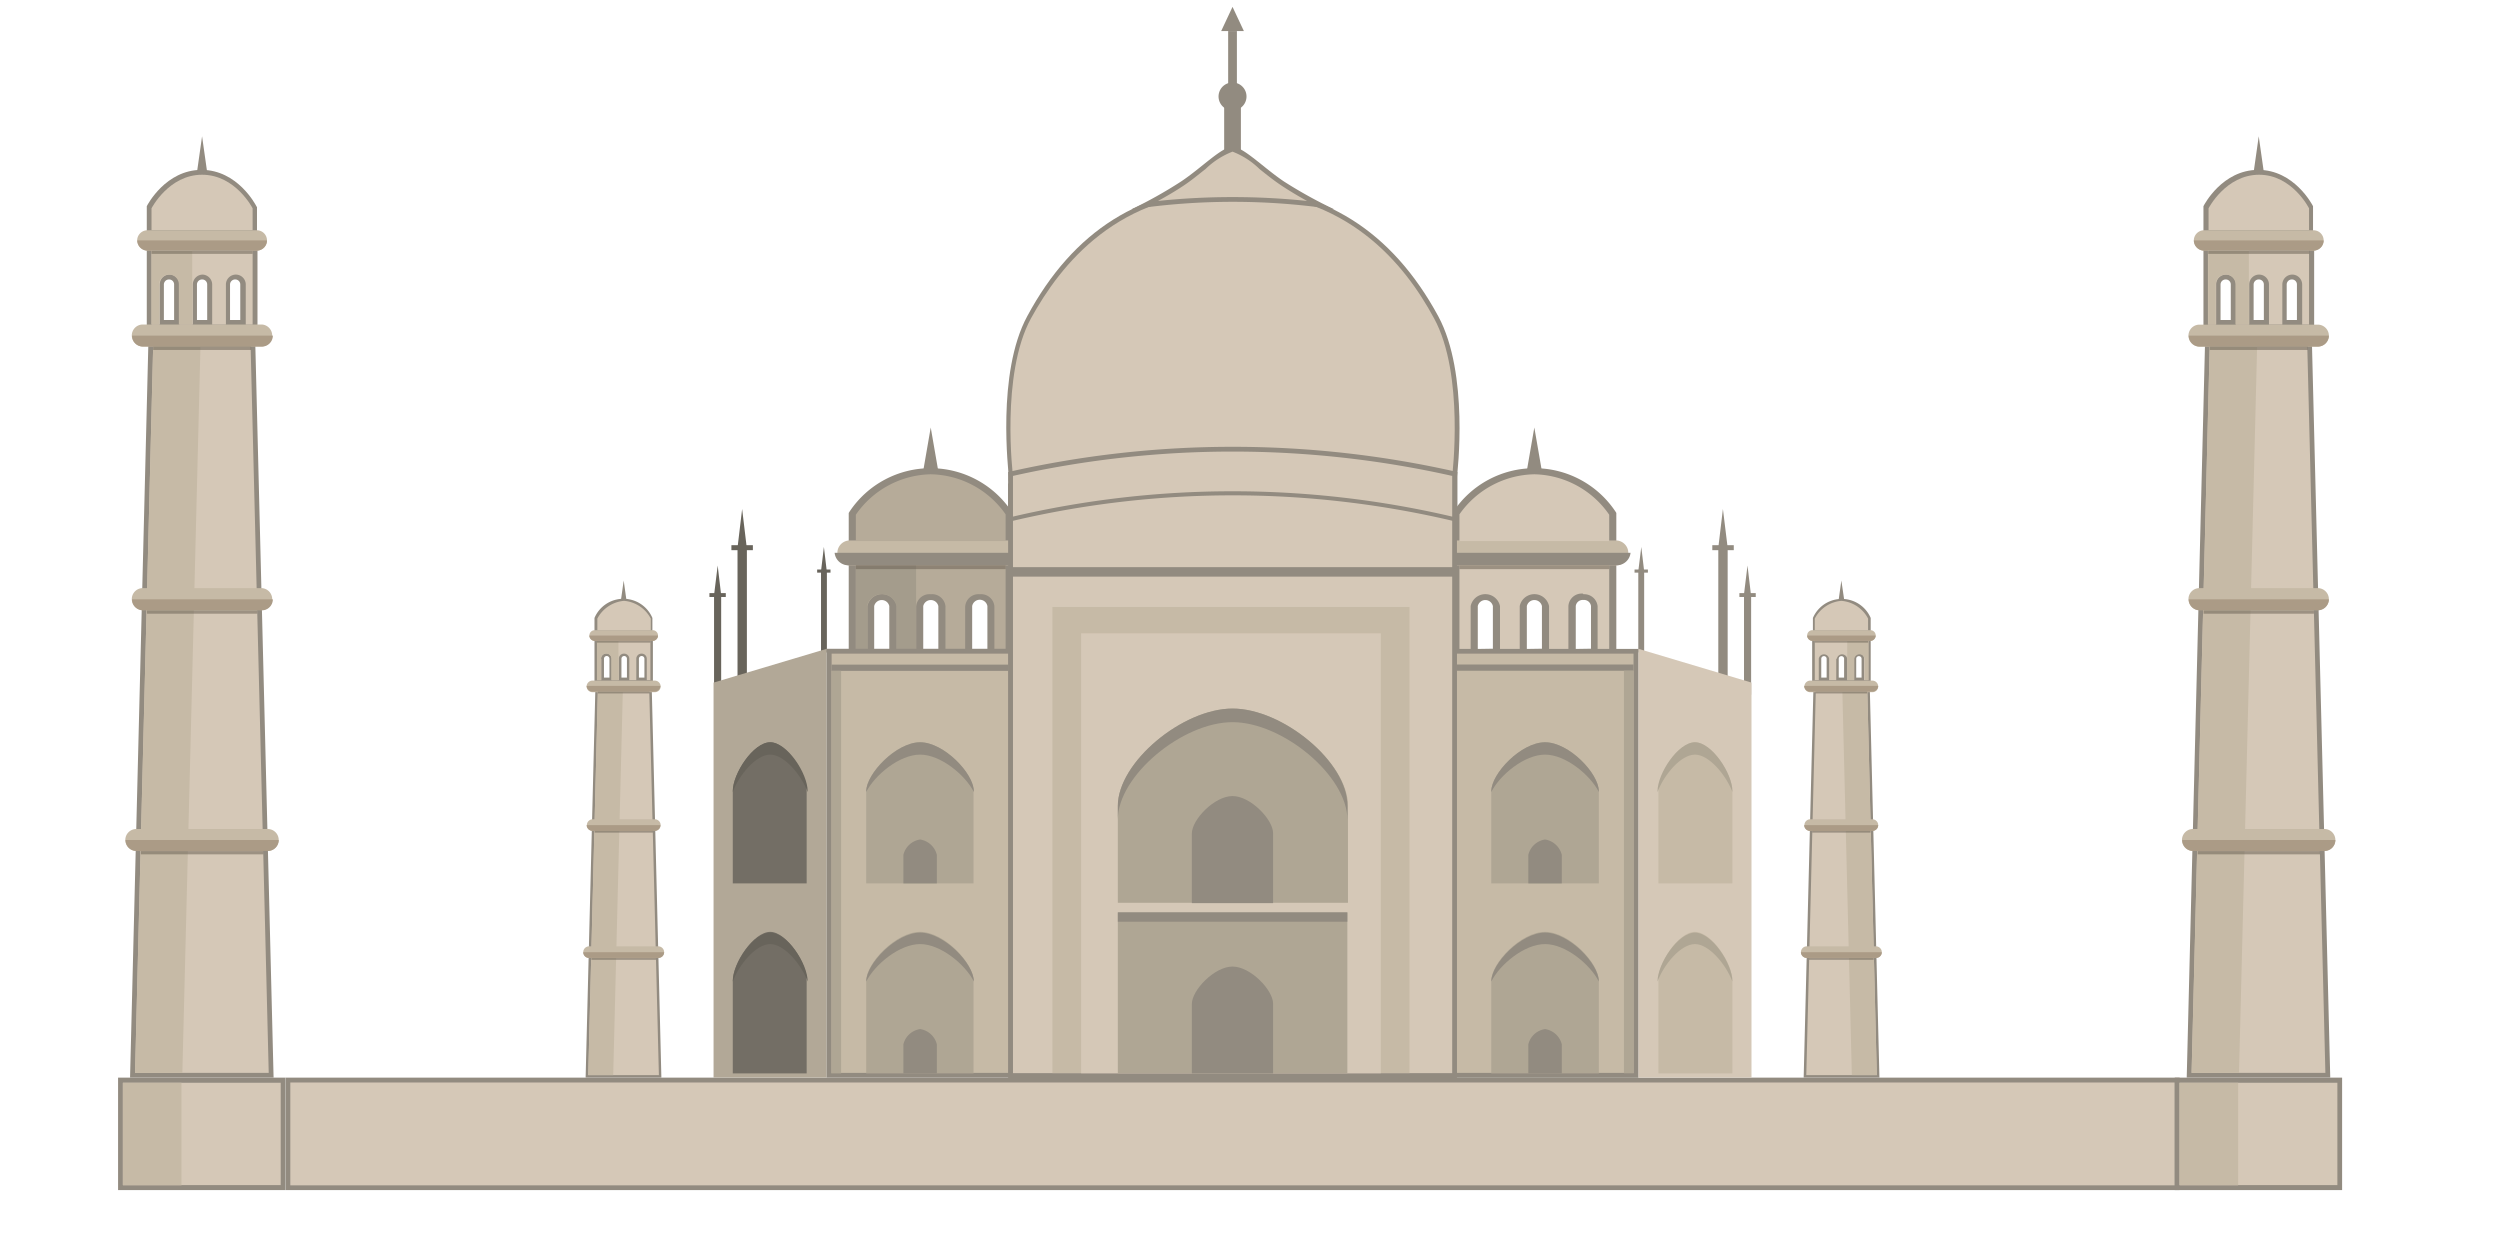 <svg xmlns="http://www.w3.org/2000/svg" viewBox="0 0 200.3 99.01"><defs><style>.cls-1{isolation:isolate;}.cls-2{fill:#928b80;}.cls-3{fill:#d5c8b7;}.cls-4{fill:#c6baa6;}.cls-5{fill:#ab9b86;}.cls-6{fill:#6a6153;mix-blend-mode:multiply;opacity:0.53;}.cls-7{fill:#68645b;}.cls-8{fill:#b6ab99;}.cls-9{fill:#a49c8c;}.cls-10{fill:#b2a897;}.cls-11{fill:#afa694;}.cls-12{fill:#736e65;}</style></defs><g class="cls-1"><g id="Layer_1" data-name="Layer 1"><rect class="cls-2" x="22.88" y="86.34" width="151.75" height="9.01"/><path class="cls-2" d="M11.76,26.4V19.7h8.87v6.7Zm7.49-.76V22.79a.4.4,0,0,0-.41-.4.41.41,0,0,0-.41.4v2.85Zm-2.65,0V22.79a.4.4,0,0,0-.41-.4.41.41,0,0,0-.41.4v2.85Zm-2.65,0V22.79a.4.4,0,0,0-.41-.4.41.41,0,0,0-.41.4v2.85Z"/><rect class="cls-3" x="94.63" y="15.36" width="8.24" height="150.98" transform="translate(189.6 -7.9) rotate(90)"/><rect class="cls-2" x="9.46" y="86.34" width="13.41" height="9.01"/><rect class="cls-3" x="12.07" y="84.52" width="8.2" height="12.65" transform="translate(-74.68 107.02) rotate(-90)"/><polygon class="cls-2" points="10.42 86.34 21.92 86.34 20.45 27.39 11.89 27.39 10.42 86.34"/><path class="cls-2" d="M11.76,18.83V16.6l0-.08c.06-.12,1.52-2.91,4.39-2.91s4.33,2.79,4.39,2.91l.05.08v2.23Z"/><polygon class="cls-3" points="10.82 85.96 12.27 27.78 20.08 27.78 21.53 85.96 10.82 85.96"/><polygon class="cls-4" points="16.06 27.78 12.27 27.78 10.82 85.96 14.61 85.96 16.06 27.78"/><path class="cls-4" d="M22.33,67.3a.88.88,0,0,0-.86-.88H10.92a.88.88,0,0,0,0,1.76H21.47A.88.88,0,0,0,22.33,67.3Z"/><path class="cls-5" d="M10.92,68.18H21.47a.88.88,0,0,0,.86-.88H10.06A.88.88,0,0,0,10.92,68.18Z"/><path class="cls-4" d="M21.81,48a.89.89,0,0,0-.86-.88H11.44a.88.88,0,0,0,0,1.76H21A.88.88,0,0,0,21.81,48Z"/><path class="cls-5" d="M11.44,48.9H21a.88.88,0,0,0,.86-.88H10.58A.88.88,0,0,0,11.44,48.9Z"/><path class="cls-4" d="M21.81,26.89A.89.89,0,0,0,21,26H11.44a.88.88,0,0,0,0,1.76H21A.88.88,0,0,0,21.81,26.89Z"/><path class="cls-5" d="M11.44,27.77H21a.88.88,0,0,0,.86-.88H10.58A.88.88,0,0,0,11.44,27.77Z"/><path class="cls-4" d="M21.39,19.26a.81.81,0,0,0-.8-.81h-8.8a.82.82,0,0,0-.8.81.83.83,0,0,0,.8.82h8.8A.82.82,0,0,0,21.39,19.26Z"/><path class="cls-5" d="M11.79,20.08h8.8a.82.82,0,0,0,.8-.82H11A.83.83,0,0,0,11.79,20.08Z"/><rect class="cls-4" x="9.85" y="86.75" width="4.69" height="8.22"/><polygon class="cls-2" points="16.19 10.92 15.75 14.02 16.19 14.14 16.63 14.02 16.19 10.92"/><path class="cls-3" d="M20.24,26h-8.1V20.08h8.1Zm-4-4a.8.8,0,0,0-.79.79V26H17V22.79A.8.8,0,0,0,16.19,22Zm2.65,0a.8.8,0,0,0-.79.79V26h1.59V22.79A.8.8,0,0,0,18.84,22Zm-6.09.79V26h1.58V22.79a.79.79,0,0,0-1.58,0Z"/><path class="cls-3" d="M16.19,14c-2.67,0-4.05,2.69-4.05,2.69v1.75h8.1V16.69S18.87,14,16.19,14Z"/><path class="cls-4" d="M15.4,20.08H12.14V26h.61V22.79a.79.79,0,0,1,1.58,0V26H15.4V20.08Z"/><rect class="cls-6" x="12.14" y="20.08" width="8.1" height="0.26"/><rect class="cls-6" x="12.27" y="27.78" width="7.85" height="0.26"/><rect class="cls-6" x="11.77" y="48.91" width="8.84" height="0.26"/><rect class="cls-6" x="11.29" y="68.19" width="9.81" height="0.26"/><path class="cls-2" d="M176.54,26.4V19.7h8.87v6.7Zm7.49-.76V22.79a.4.4,0,0,0-.41-.4.41.41,0,0,0-.41.4v2.85Zm-2.65,0V22.79a.4.4,0,0,0-.41-.4.41.41,0,0,0-.41.4v2.85Zm-2.65,0V22.79a.4.4,0,0,0-.41-.4.41.41,0,0,0-.41.4v2.85Z"/><rect class="cls-2" x="174.24" y="86.34" width="13.41" height="9.01"/><rect class="cls-3" x="176.85" y="84.52" width="8.2" height="12.65" transform="translate(90.1 271.8) rotate(-90)"/><polygon class="cls-2" points="175.2 86.34 186.7 86.34 185.23 27.39 176.67 27.39 175.2 86.34"/><path class="cls-2" d="M176.54,18.83V16.6l0-.08c.06-.12,1.51-2.91,4.39-2.91s4.33,2.79,4.39,2.91l0,.08v2.23Z"/><polygon class="cls-3" points="175.59 85.96 177.04 27.78 184.86 27.78 186.31 85.96 175.59 85.96"/><polygon class="cls-4" points="180.84 27.78 177.04 27.78 175.59 85.96 179.39 85.96 180.84 27.78"/><path class="cls-4" d="M187.11,67.3a.88.88,0,0,0-.86-.88H175.7a.88.88,0,0,0,0,1.76h10.55A.88.88,0,0,0,187.11,67.3Z"/><path class="cls-5" d="M175.7,68.18h10.55a.88.88,0,0,0,.86-.88H174.84A.88.88,0,0,0,175.7,68.18Z"/><path class="cls-4" d="M186.59,48a.89.89,0,0,0-.87-.88h-9.5a.88.88,0,0,0,0,1.76h9.5A.89.89,0,0,0,186.59,48Z"/><path class="cls-5" d="M176.22,48.9h9.5a.89.89,0,0,0,.87-.88H175.36A.88.88,0,0,0,176.22,48.9Z"/><path class="cls-4" d="M186.59,26.89a.89.89,0,0,0-.87-.88h-9.5a.88.88,0,0,0,0,1.76h9.5A.89.89,0,0,0,186.59,26.89Z"/><path class="cls-5" d="M176.22,27.77h9.5a.89.89,0,0,0,.87-.88H175.36A.88.88,0,0,0,176.22,27.77Z"/><path class="cls-4" d="M186.17,19.26a.81.81,0,0,0-.8-.81h-8.8a.82.82,0,0,0-.8.81.83.83,0,0,0,.8.82h8.8A.82.82,0,0,0,186.17,19.26Z"/><path class="cls-5" d="M176.57,20.08h8.8a.82.82,0,0,0,.8-.82h-10.4A.83.83,0,0,0,176.57,20.08Z"/><rect class="cls-4" x="174.63" y="86.75" width="4.69" height="8.22"/><polygon class="cls-2" points="180.97 10.92 180.53 14.02 180.97 14.14 181.41 14.02 180.97 10.92"/><path class="cls-3" d="M185,26h-8.1V20.08H185ZM181,22a.79.79,0,0,0-.79.79V26h1.58V22.79A.79.79,0,0,0,181,22Zm2.65,0a.8.8,0,0,0-.79.79V26h1.59V22.79A.8.8,0,0,0,183.62,22Zm-6.09.79V26h1.58V22.79a.79.79,0,0,0-1.58,0Z"/><path class="cls-3" d="M181,14c-2.67,0-4.05,2.69-4.05,2.69v1.75H185V16.69S183.65,14,181,14Z"/><path class="cls-4" d="M180.18,20.08h-3.26V26h.61V22.79a.79.79,0,0,1,1.58,0V26h1.07V20.08Z"/><rect class="cls-6" x="176.92" y="20.08" width="8.1" height="0.26"/><rect class="cls-6" x="177.05" y="27.78" width="7.85" height="0.26"/><rect class="cls-6" x="176.55" y="48.91" width="8.84" height="0.26"/><rect class="cls-6" x="176.07" y="68.19" width="9.81" height="0.26"/><path class="cls-2" d="M47.63,54.69V51.15h4.68v3.54Zm4-.4V52.78a.22.22,0,0,0-.44,0v1.51Zm-1.4,0V52.78a.22.22,0,0,0-.44,0v1.51Zm-1.4,0V52.78a.22.22,0,0,0-.44,0v1.51Z"/><polygon class="cls-2" points="46.92 86.34 52.99 86.34 52.22 55.21 47.7 55.21 46.92 86.34"/><path class="cls-2" d="M47.63,50.69V49.51l0,0a2.52,2.52,0,0,1,4.64,0l0,0v1.18Z"/><polygon class="cls-3" points="47.13 86.14 47.9 55.41 52.02 55.41 52.79 86.14 47.13 86.14"/><polygon class="cls-4" points="49.9 55.41 47.9 55.41 47.13 86.14 49.13 86.14 49.9 55.41"/><path class="cls-4" d="M53.21,76.29a.47.47,0,0,0-.46-.47H47.18a.47.47,0,0,0-.45.47.46.46,0,0,0,.45.46h5.57A.46.46,0,0,0,53.21,76.29Z"/><path class="cls-5" d="M47.18,76.75h5.57a.46.46,0,0,0,.46-.46H46.73A.46.46,0,0,0,47.18,76.75Z"/><path class="cls-4" d="M52.93,66.11a.47.47,0,0,0-.45-.47h-5a.47.47,0,0,0-.46.47.47.47,0,0,0,.46.46h5A.46.46,0,0,0,52.93,66.11Z"/><path class="cls-5" d="M47.46,66.57h5a.46.46,0,0,0,.45-.46H47A.47.47,0,0,0,47.46,66.57Z"/><path class="cls-4" d="M52.93,55a.47.47,0,0,0-.45-.47h-5A.47.47,0,0,0,47,55a.47.47,0,0,0,.46.46h5A.46.46,0,0,0,52.93,55Z"/><path class="cls-5" d="M47.46,55.41h5a.46.46,0,0,0,.45-.46H47A.47.47,0,0,0,47.46,55.41Z"/><path class="cls-4" d="M52.72,50.92a.43.43,0,0,0-.43-.43H47.65a.43.43,0,0,0-.43.43.44.44,0,0,0,.43.43h4.64A.44.44,0,0,0,52.72,50.92Z"/><path class="cls-5" d="M47.65,51.35h4.64a.44.44,0,0,0,.43-.43h-5.5A.44.44,0,0,0,47.65,51.35Z"/><polygon class="cls-2" points="49.97 46.51 49.74 48.15 49.97 48.21 50.2 48.15 49.97 46.51"/><path class="cls-3" d="M52.11,54.49H47.83V51.35h4.28ZM50,52.37a.41.41,0,0,0-.42.41v1.71h.84V52.78A.41.41,0,0,0,50,52.37Zm1.4,0a.41.41,0,0,0-.42.41v1.71h.84V52.78A.41.41,0,0,0,51.37,52.37Zm-3.22.41v1.71H49V52.78a.42.42,0,0,0-.84,0Z"/><path class="cls-3" d="M50,48.14a2.67,2.67,0,0,0-2.14,1.42v.93h4.28v-.93A2.67,2.67,0,0,0,50,48.14Z"/><path class="cls-4" d="M49.55,51.35H47.83v3.14h.32V52.78a.42.42,0,0,1,.84,0v1.71h.56V51.35Z"/><rect class="cls-6" x="47.83" y="51.35" width="4.28" height="0.14"/><path class="cls-2" d="M68,52.91V44.83H81.14v8.08ZM79.11,52V48.56a.62.62,0,0,0-1.22,0V52Zm-3.93,0V48.56a.62.62,0,0,0-1.21,0V52Zm-3.93,0V48.56a.62.62,0,0,0-1.21,0V52Z"/><path class="cls-2" d="M68,43.78V41.1l.06-.1a7.8,7.8,0,0,1,13,0l.06.1v2.68Z"/><rect class="cls-7" x="65.78" y="45.76" width="0.47" height="6.52"/><polygon class="cls-7" points="66.01 43.82 65.78 45.76 66.24 45.76 66.01 43.82"/><rect class="cls-7" x="65.47" y="45.63" width="1.07" height="0.25"/><rect class="cls-7" x="59.09" y="43.88" width="0.75" height="10.46"/><polygon class="cls-7" points="59.46 40.78 59.09 43.88 59.83 43.88 59.46 40.78"/><rect class="cls-7" x="58.6" y="43.68" width="1.72" height="0.4"/><rect class="cls-7" x="57.21" y="47.68" width="0.57" height="7.99"/><polygon class="cls-7" points="57.5 45.31 57.21 47.68 57.78 47.68 57.5 45.31"/><rect class="cls-7" x="56.84" y="47.52" width="1.31" height="0.31"/><path class="cls-4" d="M82.28,44.3a1.12,1.12,0,0,0-1.19-1h-13a1,1,0,1,0,0,2h13A1.12,1.12,0,0,0,82.28,44.3Z"/><path class="cls-2" d="M68.05,45.29h13a1.12,1.12,0,0,0,1.19-1H66.87A1.11,1.11,0,0,0,68.05,45.29Z"/><polygon class="cls-2" points="74.57 34.25 73.92 38 74.57 38.14 75.22 38 74.57 34.25"/><path class="cls-8" d="M80.57,52.45h-12V45.29h12Zm-6-4.84a1.07,1.07,0,0,0-1.17,1v3.89h2.35V48.56A1.08,1.08,0,0,0,74.57,47.61Zm3.93,0a1.07,1.07,0,0,0-1.17,1v3.89h2.34V48.56A1.07,1.07,0,0,0,78.5,47.61Zm-9,1v3.89h2.35V48.56a1.2,1.2,0,0,0-2.35,0Z"/><path class="cls-8" d="M74.57,38a7.47,7.47,0,0,0-6,3.24v2.11h12V41.21A7.47,7.47,0,0,0,74.57,38Z"/><path class="cls-9" d="M73.4,45.29H68.57v7.16h.9V48.56a1.2,1.2,0,0,1,2.35,0v3.89H73.4V45.29Z"/><rect class="cls-6" x="68.57" y="45.29" width="12" height="0.31"/><rect class="cls-6" x="47.9" y="55.42" width="4.14" height="0.14"/><rect class="cls-6" x="47.64" y="66.57" width="4.67" height="0.14"/><rect class="cls-6" x="47.38" y="76.76" width="5.18" height="0.14"/><polygon class="cls-10" points="66.24 51.98 57.17 54.69 57.17 86.34 66.24 86.34 66.24 51.98"/><rect class="cls-2" x="66.24" y="51.98" width="14.94" height="34.36"/><rect class="cls-4" x="56.92" y="62.07" width="33.59" height="14.18" transform="translate(142.88 -4.55) rotate(90)"/><path class="cls-11" d="M73.72,74.66c-1.92,0-4.32,2.49-4.32,3.92V86H78V78.58C78,77.15,75.63,74.66,73.72,74.66Z"/><path class="cls-11" d="M73.72,59.47c-1.92,0-4.32,2.5-4.32,3.93v7.38H78V63.4C78,62,75.63,59.47,73.72,59.47Z"/><path class="cls-2" d="M73.72,67.26a1.63,1.63,0,0,0-1.34,1.23v2.29h2.68V68.49A1.64,1.64,0,0,0,73.72,67.26Z"/><path class="cls-2" d="M73.72,82.45a1.62,1.62,0,0,0-1.34,1.22V86h2.68V83.67A1.63,1.63,0,0,0,73.72,82.45Z"/><path class="cls-2" d="M73.72,60.46c1.63,0,3.6,1.61,4.31,3V63.4c0-1.43-2.4-3.93-4.31-3.93S69.4,62,69.4,63.4v.05C70.11,62.07,72.08,60.46,73.72,60.46Z"/><path class="cls-2" d="M73.72,75.64c1.63,0,3.6,1.61,4.31,3v0c0-1.43-2.4-3.92-4.31-3.92s-4.32,2.49-4.32,3.92v0C70.11,77.25,72.08,75.64,73.72,75.64Z"/><path class="cls-12" d="M61.71,74.66c-1.32,0-3,2.49-3,3.92V86h5.92V78.58C64.67,77.15,63,74.66,61.71,74.66Z"/><path class="cls-2" d="M80.82,38.51l0-.33c0-.34-1-8.28,1.49-12.86C86,18.46,91.53,15,98.75,15s12.78,3.49,16.49,10.35c2.47,4.58,1.53,12.52,1.49,12.86l0,.33Z"/><path class="cls-3" d="M114.9,25.51c-2.35-4.36-7-10.15-16.15-10.15S85,21.15,82.6,25.51C80.16,30,81.16,38.13,81.16,38.13h35.19S117.35,30,114.9,25.51Z"/><path class="cls-7" d="M61.71,75.64c1.12,0,2.48,1.61,3,3v0c0-1.43-1.64-3.92-3-3.92s-3,2.49-3,3.92v0C59.23,77.25,60.58,75.64,61.71,75.64Z"/><path class="cls-12" d="M61.71,59.47c-1.32,0-3,2.5-3,3.93v7.38h5.92V63.4C64.67,62,63,59.47,61.71,59.47Z"/><path class="cls-7" d="M61.71,60.46c1.12,0,2.48,1.61,3,3V63.4c0-1.43-1.64-3.93-3-3.93s-3,2.5-3,3.93v.05C59.23,62.07,60.58,60.46,61.71,60.46Z"/><rect class="cls-2" x="66.63" y="53.25" width="14.18" height="0.5"/><rect class="cls-11" x="66.6" y="53.75" width="0.79" height="32.25"/><path class="cls-2" d="M145.19,54.69V51.15h4.69v3.54Zm1.16-.4V52.78a.21.21,0,0,0-.22-.21.21.21,0,0,0-.21.21v1.51Zm1.4,0V52.78a.21.21,0,0,0-.22-.21.21.21,0,0,0-.21.21v1.51Zm1.4,0V52.78a.21.21,0,0,0-.22-.21.21.21,0,0,0-.21.21v1.51Z"/><polygon class="cls-2" points="150.58 86.34 144.51 86.34 145.29 55.21 149.81 55.21 150.58 86.34"/><path class="cls-2" d="M149.88,50.69V49.51l0,0a2.52,2.52,0,0,0-4.63,0l0,0v1.18Z"/><polygon class="cls-3" points="150.37 86.14 149.61 55.41 145.48 55.41 144.72 86.14 150.37 86.14"/><polygon class="cls-4" points="147.61 55.41 149.61 55.41 150.37 86.14 148.37 86.14 147.61 55.41"/><path class="cls-4" d="M144.29,76.29a.47.47,0,0,1,.46-.47h5.57a.47.47,0,0,1,.45.47.46.46,0,0,1-.45.46h-5.57A.47.47,0,0,1,144.29,76.29Z"/><path class="cls-5" d="M150.32,76.75h-5.57a.47.47,0,0,1-.46-.46h6.48A.46.46,0,0,1,150.32,76.75Z"/><path class="cls-4" d="M144.57,66.11a.47.47,0,0,1,.45-.47h5a.47.47,0,0,1,.46.47.46.46,0,0,1-.46.46h-5A.46.46,0,0,1,144.57,66.11Z"/><path class="cls-5" d="M150,66.57h-5a.46.46,0,0,1-.45-.46h5.93A.46.46,0,0,1,150,66.57Z"/><path class="cls-4" d="M144.57,55a.47.47,0,0,1,.45-.47h5a.47.47,0,0,1,.46.47.46.46,0,0,1-.46.46h-5A.46.46,0,0,1,144.57,55Z"/><path class="cls-5" d="M150,55.41h-5a.46.46,0,0,1-.45-.46h5.93A.46.46,0,0,1,150,55.41Z"/><path class="cls-4" d="M144.79,50.92a.42.42,0,0,1,.42-.43h4.65a.42.42,0,0,1,.42.43.44.44,0,0,1-.42.43h-4.65A.44.44,0,0,1,144.79,50.92Z"/><path class="cls-5" d="M149.86,51.35h-4.65a.44.44,0,0,1-.42-.43h5.49A.44.44,0,0,1,149.86,51.35Z"/><polygon class="cls-2" points="147.53 46.51 147.77 48.15 147.53 48.21 147.3 48.15 147.53 46.51"/><path class="cls-3" d="M145.4,51.35h4.27v3.14H145.4Zm1.72,1.43v1.71H148V52.78a.42.42,0,0,0-.83,0Zm-1.4,0v1.71h.83V52.78a.42.42,0,0,0-.83,0Zm3.21-.41a.41.41,0,0,0-.41.41v1.71h.83V52.78A.41.41,0,0,0,148.93,52.37Z"/><path class="cls-3" d="M147.53,48.14a2.65,2.65,0,0,1,2.14,1.42v.93H145.4v-.93A2.65,2.65,0,0,1,147.53,48.14Z"/><path class="cls-4" d="M148,51.35h1.72v3.14h-.32V52.78a.42.42,0,0,0-.83,0v1.71H148V51.35Z"/><rect class="cls-6" x="145.4" y="51.35" width="4.28" height="0.14"/><path class="cls-2" d="M116.36,52.91V44.83H129.5v8.08Zm3.25-.93V48.56a.62.62,0,0,0-1.21,0V52Zm3.93,0V48.56a.62.62,0,0,0-1.21,0V52Zm3.93,0V48.56a.56.56,0,0,0-.61-.49.56.56,0,0,0-.61.49V52Z"/><path class="cls-2" d="M129.5,43.78V41.1l-.06-.1a7.8,7.8,0,0,0-13,0l-.06.1v2.68Z"/><rect class="cls-2" x="131.26" y="45.76" width="0.47" height="6.52" transform="translate(262.99 98.03) rotate(180)"/><polygon class="cls-2" points="131.5 43.82 131.73 45.76 131.26 45.76 131.5 43.82"/><rect class="cls-2" x="130.96" y="45.63" width="1.07" height="0.25" transform="translate(262.99 91.51) rotate(180)"/><rect class="cls-2" x="137.67" y="43.88" width="0.75" height="10.46" transform="translate(276.09 98.22) rotate(180)"/><polygon class="cls-2" points="138.04 40.78 138.42 43.88 137.67 43.88 138.04 40.78"/><rect class="cls-2" x="137.18" y="43.68" width="1.72" height="0.4" transform="translate(276.09 87.76) rotate(180)"/><rect class="cls-2" x="139.72" y="47.68" width="0.57" height="7.99" transform="translate(280.02 103.34) rotate(180)"/><polygon class="cls-2" points="140.01 45.31 140.29 47.68 139.72 47.68 140.01 45.31"/><rect class="cls-2" x="139.35" y="47.52" width="1.31" height="0.31" transform="translate(280.02 95.35) rotate(180)"/><path class="cls-4" d="M115.23,44.3a1.11,1.11,0,0,1,1.18-1h13.05a1,1,0,1,1,0,2H116.41A1.11,1.11,0,0,1,115.23,44.3Z"/><path class="cls-2" d="M129.46,45.29H116.41a1.11,1.11,0,0,1-1.18-1h15.41A1.12,1.12,0,0,1,129.46,45.29Z"/><polygon class="cls-2" points="122.93 34.25 123.58 38 122.93 38.14 122.28 38 122.93 34.25"/><path class="cls-3" d="M116.93,45.29h12v7.16h-12Zm4.83,3.27v3.89h2.35V48.56a1.2,1.2,0,0,0-2.35,0Zm-3.93,0v3.89h2.35V48.56a1.2,1.2,0,0,0-2.35,0Zm9-1a1.07,1.07,0,0,0-1.17,1v3.89H128V48.56A1.08,1.08,0,0,0,126.86,47.61Z"/><path class="cls-3" d="M122.93,38a7.47,7.47,0,0,1,6,3.24v2.11h-12V41.21A7.49,7.49,0,0,1,122.93,38Z"/><rect class="cls-6" x="116.93" y="45.29" width="12" height="0.31"/><rect class="cls-6" x="145.46" y="55.42" width="4.14" height="0.14"/><rect class="cls-6" x="145.2" y="66.57" width="4.67" height="0.14"/><rect class="cls-6" x="144.94" y="76.76" width="5.18" height="0.14"/><polygon class="cls-3" points="131.26 51.98 140.33 54.69 140.33 86.34 131.26 86.34 131.26 51.98"/><rect class="cls-2" x="116.32" y="51.98" width="14.95" height="34.36" transform="translate(247.58 138.33) rotate(180)"/><rect class="cls-4" x="106.99" y="62.07" width="33.59" height="14.18" transform="translate(192.95 -54.62) rotate(90)"/><path class="cls-11" d="M123.79,74.66c1.91,0,4.31,2.49,4.31,3.92V86h-8.62V78.58C119.48,77.15,121.87,74.66,123.79,74.66Z"/><path class="cls-11" d="M123.79,59.47c1.91,0,4.31,2.5,4.31,3.93v7.38h-8.62V63.4C119.48,62,121.87,59.47,123.79,59.47Z"/><path class="cls-2" d="M123.79,60.46c-1.64,0-3.61,1.61-4.31,3V63.4c0-1.43,2.39-3.93,4.31-3.93s4.31,2.5,4.31,3.93v.05C127.39,62.07,125.43,60.46,123.79,60.46Z"/><path class="cls-2" d="M123.79,75.64c-1.64,0-3.61,1.61-4.31,3v0c0-1.43,2.39-3.92,4.31-3.92s4.31,2.49,4.31,3.92v0C127.39,77.25,125.43,75.64,123.79,75.64Z"/><path class="cls-4" d="M135.8,74.66c1.31,0,3,2.49,3,3.92V86h-5.93V78.58C132.83,77.15,134.48,74.66,135.8,74.66Z"/><path class="cls-11" d="M135.8,75.64c-1.13,0-2.48,1.61-3,3v0c0-1.43,1.65-3.92,3-3.92s3,2.49,3,3.92v0C138.27,77.25,136.92,75.64,135.8,75.64Z"/><path class="cls-4" d="M135.8,59.47c1.31,0,3,2.5,3,3.93v7.38h-5.93V63.4C132.83,62,134.48,59.47,135.8,59.47Z"/><path class="cls-11" d="M135.8,60.46c-1.13,0-2.48,1.61-3,3V63.4c0-1.43,1.65-3.93,3-3.93s3,2.5,3,3.93v.05C138.27,62.07,136.92,60.46,135.8,60.46Z"/><rect class="cls-2" x="116.7" y="53.25" width="14.18" height="0.5" transform="translate(247.58 106.99) rotate(180)"/><rect class="cls-11" x="130.12" y="53.75" width="0.79" height="32.25" transform="translate(261.02 139.74) rotate(180)"/><rect class="cls-2" x="95.21" y="24.3" width="7.09" height="35.96" transform="translate(141.03 -56.47) rotate(90)"/><rect class="cls-3" x="95.56" y="24.65" width="6.39" height="35.19" transform="translate(141 -56.51) rotate(90)"/><rect class="cls-2" x="78.48" y="48.12" width="40.55" height="35.96" transform="translate(164.85 -32.66) rotate(90)"/><rect class="cls-3" x="78.86" y="48.5" width="39.78" height="35.19" transform="translate(164.85 -32.66) rotate(90)"/><path class="cls-2" d="M123.79,67.26a1.63,1.63,0,0,0-1.34,1.23v2.29h2.68V68.49A1.64,1.64,0,0,0,123.79,67.26Z"/><path class="cls-2" d="M123.79,82.45a1.62,1.62,0,0,0-1.34,1.22V86h2.68V83.67A1.63,1.63,0,0,0,123.79,82.45Z"/><rect class="cls-4" x="84.32" y="48.63" width="28.61" height="37.35"/><rect class="cls-3" x="86.62" y="50.74" width="24.01" height="35.25"/><path class="cls-11" d="M98.75,56.77c-4,0-9.19,4.3-9.19,7.8v7.76H108V64.57C108,61.07,102.78,56.77,98.75,56.77Z"/><path class="cls-2" d="M98.75,56.77c-4,0-9.19,4.3-9.19,7.8v1.09c0-3.5,5.17-7.8,9.19-7.8s9.2,4.3,9.2,7.8V64.57C108,61.07,102.78,56.77,98.75,56.77Z"/><rect class="cls-11" x="89.56" y="73.1" width="18.39" height="12.89"/><rect class="cls-2" x="89.56" y="73.1" width="18.39" height="0.75"/><path class="cls-2" d="M98.75,63.78c-1.45,0-3.26,1.89-3.26,3v5.58H102V66.75C102,65.67,100.2,63.78,98.75,63.78Z"/><path class="cls-2" d="M98.75,77.44c-1.45,0-3.26,1.89-3.26,3V86H102V80.41C102,79.33,100.2,77.44,98.75,77.44Z"/><path class="cls-2" d="M80.77,37.82v4a77,77,0,0,1,36,0v-4A81.13,81.13,0,0,0,80.77,37.82Z"/><path class="cls-3" d="M116.35,41.39a77.27,77.27,0,0,0-35.19,0V38.13a80.36,80.36,0,0,1,35.19,0Z"/><rect class="cls-2" x="98.08" y="7.72" width="1.34" height="5.24"/><rect class="cls-2" x="98.4" y="2.49" width="0.7" height="5.24"/><path class="cls-2" d="M99.87,7.72a1.12,1.12,0,1,1-1.12-1.11A1.12,1.12,0,0,1,99.87,7.72Z"/><polygon class="cls-2" points="98.75 0.55 97.84 2.49 98.75 2.49 99.66 2.49 98.75 0.55"/><path class="cls-2" d="M102.87,14.54c-1.64-1.1-3.26-2.78-4.12-2.78s-2.47,1.68-4.12,2.78a35.68,35.68,0,0,1-4,2.24,54.68,54.68,0,0,1,16.29,0A36.35,36.35,0,0,1,102.87,14.54Z"/><path class="cls-3" d="M104.72,16.1a57.64,57.64,0,0,0-11.94,0c.66-.36,1.4-.79,2.07-1.24S96,14,96.59,13.54a6.46,6.46,0,0,1,2.16-1.39,6.36,6.36,0,0,1,2.16,1.39c.56.45,1.15.92,1.75,1.32S104.06,15.74,104.72,16.1Z"/></g></g></svg>